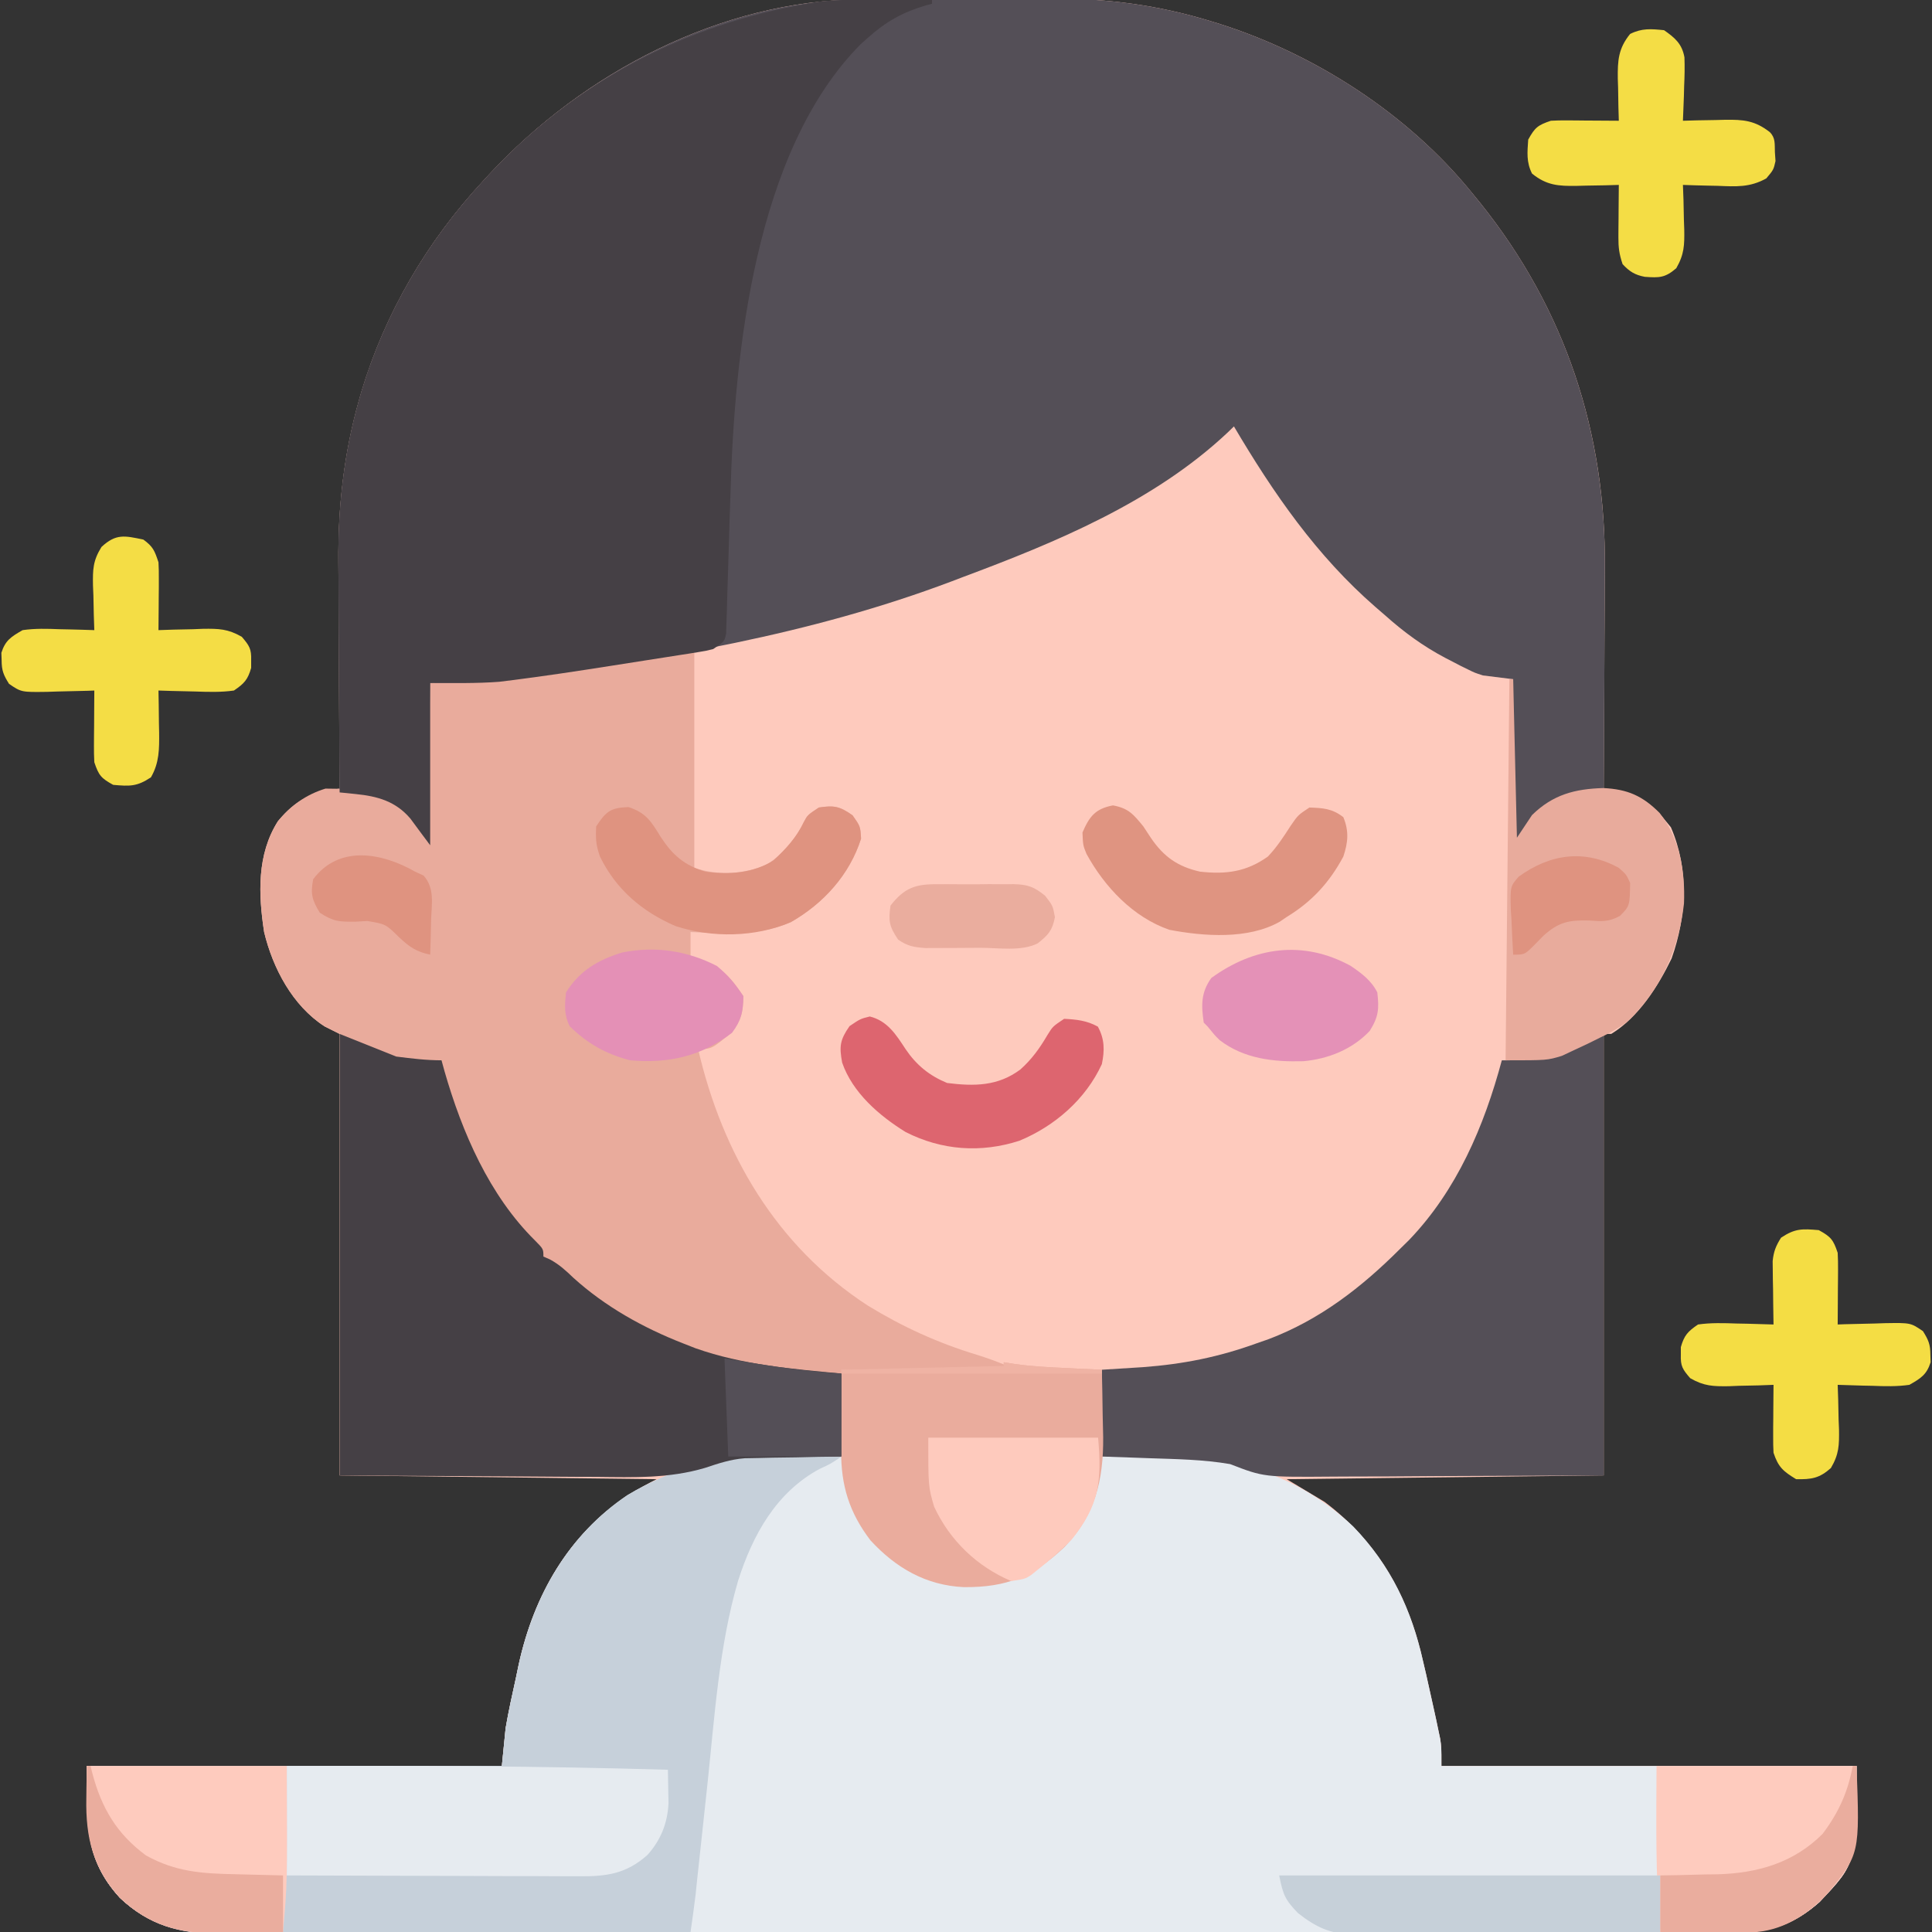 <svg width="38" height="38" viewBox="0 0 38 38" fill="none" xmlns="http://www.w3.org/2000/svg">
<rect x="0" y="0" width="38" height="38" fill="#333333" stroke="none"/>
<g clip-path="url(#clip0_1623_1593)">
<path d="M16.939 -0.012C16.989 -0.013 17.04 -0.013 17.093 -0.013C17.26 -0.014 17.427 -0.015 17.594 -0.015C17.651 -0.015 17.709 -0.016 17.769 -0.016C18.075 -0.017 18.381 -0.018 18.687 -0.018C18.999 -0.018 19.312 -0.02 19.624 -0.022C19.868 -0.024 20.111 -0.024 20.354 -0.024C20.469 -0.024 20.584 -0.025 20.699 -0.026C21.765 -0.035 22.792 0.103 23.815 0.417C23.876 0.436 23.937 0.454 24 0.474C25.878 1.072 27.698 2.249 28.945 3.785C29.031 3.89 29.031 3.89 29.119 3.998C30.788 6.083 31.591 8.518 31.565 11.177C31.564 11.303 31.564 11.43 31.564 11.556C31.563 11.883 31.561 12.21 31.558 12.538C31.556 12.873 31.555 13.209 31.554 13.545C31.551 14.201 31.547 14.856 31.543 15.511C31.589 15.521 31.635 15.531 31.683 15.54C31.774 15.56 31.774 15.56 31.866 15.58C31.926 15.592 31.986 15.605 32.048 15.618C32.412 15.712 32.636 15.989 32.865 16.272C33.223 17.102 33.175 18.012 32.879 18.851C32.612 19.402 32.226 20.011 31.691 20.336C31.642 20.336 31.593 20.336 31.543 20.336C31.543 23.201 31.543 26.067 31.543 29.019C28.457 29.056 28.457 29.056 25.308 29.094C25.553 29.241 25.798 29.387 26.051 29.539C27.116 30.34 27.711 31.412 27.994 32.693C28.012 32.772 28.031 32.851 28.05 32.932C28.102 33.161 28.153 33.391 28.203 33.621C28.218 33.69 28.233 33.76 28.249 33.831C28.269 33.928 28.269 33.928 28.29 34.027C28.302 34.083 28.314 34.139 28.326 34.197C28.351 34.363 28.351 34.363 28.351 34.734C31.046 34.734 33.74 34.734 36.516 34.734C36.516 36.641 36.516 36.641 35.79 37.407C35.285 37.857 34.805 38.009 34.14 38.01C34.061 38.01 34.061 38.01 33.98 38.01C33.803 38.011 33.626 38.011 33.449 38.011C33.321 38.011 33.193 38.011 33.065 38.012C32.712 38.012 32.36 38.013 32.007 38.013C31.628 38.013 31.248 38.014 30.868 38.014C29.95 38.016 29.032 38.017 28.115 38.017C27.683 38.018 27.25 38.018 26.819 38.018C25.382 38.02 23.946 38.021 22.51 38.021C22.137 38.021 21.765 38.022 21.392 38.022C21.299 38.022 21.207 38.022 21.111 38.022C19.61 38.022 18.109 38.024 16.608 38.027C15.068 38.029 13.527 38.031 11.986 38.031C11.121 38.031 10.256 38.032 9.391 38.033C8.654 38.035 7.917 38.036 7.181 38.035C6.805 38.035 6.429 38.035 6.053 38.036C5.709 38.038 5.364 38.037 5.02 38.036C4.896 38.036 4.771 38.036 4.647 38.037C3.755 38.043 3.031 37.963 2.357 37.326C1.646 36.547 1.707 35.821 1.707 34.734C4.401 34.734 7.095 34.734 9.871 34.734C9.895 34.489 9.92 34.244 9.945 33.992C10.002 33.657 10.076 33.326 10.149 32.995C10.167 32.909 10.185 32.824 10.203 32.736C10.505 31.363 11.191 30.161 12.39 29.39C12.562 29.285 12.733 29.184 12.914 29.094C10.857 29.069 8.799 29.045 6.68 29.019C6.68 26.154 6.68 23.288 6.68 20.336C6.582 20.287 6.484 20.238 6.383 20.187C5.753 19.779 5.367 19.046 5.195 18.332C5.081 17.591 5.05 16.805 5.468 16.15C5.818 15.727 6.141 15.58 6.68 15.511C6.679 15.41 6.679 15.41 6.678 15.306C6.674 14.662 6.67 14.018 6.668 13.374C6.667 13.043 6.665 12.713 6.663 12.382C6.66 12.061 6.659 11.741 6.658 11.42C6.658 11.299 6.657 11.178 6.656 11.057C6.646 9.977 6.764 8.919 7.06 7.876C7.075 7.823 7.09 7.769 7.106 7.713C7.573 6.157 8.398 4.75 9.5 3.562C9.541 3.518 9.582 3.473 9.624 3.427C11.471 1.437 14.177 0.003 16.939 -0.012Z" fill="#FECABD"/>
<path d="M16.939 -0.012C16.99 -0.013 17.041 -0.013 17.093 -0.013C17.26 -0.014 17.427 -0.015 17.594 -0.015C17.652 -0.015 17.71 -0.016 17.769 -0.016C18.075 -0.017 18.381 -0.018 18.687 -0.018C19 -0.018 19.312 -0.02 19.625 -0.022C19.868 -0.024 20.111 -0.024 20.355 -0.024C20.47 -0.024 20.585 -0.025 20.7 -0.026C21.766 -0.035 22.793 0.103 23.815 0.417C23.876 0.436 23.937 0.454 24 0.474C25.878 1.072 27.699 2.249 28.946 3.785C29.032 3.89 29.032 3.89 29.119 3.998C30.794 6.089 31.591 8.527 31.565 11.194C31.564 11.321 31.564 11.449 31.564 11.577C31.563 11.909 31.561 12.24 31.558 12.572C31.556 12.912 31.555 13.253 31.554 13.593C31.552 14.257 31.548 14.922 31.543 15.586C31.492 15.59 31.441 15.595 31.388 15.599C31.288 15.608 31.288 15.608 31.185 15.617C31.085 15.626 31.085 15.626 30.984 15.635C30.633 15.683 30.389 15.87 30.133 16.105C30.007 16.275 29.925 16.431 29.836 16.625C29.812 16.625 29.787 16.625 29.762 16.625C29.762 15.547 29.762 14.47 29.762 13.359C29.566 13.335 29.37 13.31 29.168 13.285C29.004 13.232 29.004 13.232 28.877 13.169C28.829 13.145 28.781 13.122 28.732 13.098C28.658 13.059 28.658 13.059 28.584 13.021C28.506 12.981 28.506 12.981 28.427 12.94C27.986 12.707 27.609 12.43 27.238 12.098C27.178 12.046 27.117 11.994 27.055 11.94C25.895 10.931 25.047 9.702 24.27 8.387C24.207 8.447 24.207 8.447 24.144 8.509C22.693 9.873 20.767 10.668 18.926 11.355C18.858 11.381 18.789 11.407 18.719 11.434C15.938 12.484 13.028 12.967 10.094 13.359C10.006 13.373 9.918 13.387 9.827 13.401C9.374 13.446 8.917 13.433 8.461 13.433C8.461 14.487 8.461 15.54 8.461 16.625C8.331 16.451 8.2 16.276 8.072 16.101C7.783 15.761 7.428 15.661 6.997 15.617C6.907 15.608 6.907 15.608 6.816 15.599C6.771 15.595 6.726 15.59 6.68 15.586C6.675 14.864 6.671 14.142 6.668 13.42C6.667 13.084 6.666 12.749 6.663 12.413C6.661 12.088 6.659 11.764 6.659 11.439C6.658 11.316 6.658 11.193 6.656 11.07C6.646 9.985 6.763 8.924 7.06 7.876C7.076 7.823 7.091 7.769 7.106 7.713C7.573 6.157 8.399 4.75 9.5 3.562C9.541 3.518 9.582 3.473 9.625 3.427C11.471 1.437 14.178 0.003 16.939 -0.012Z" fill="#544F57"/>
<path d="M15.474 28.639C15.579 28.64 15.684 28.641 15.788 28.641C16.042 28.643 16.297 28.646 16.551 28.649C16.573 28.74 16.573 28.74 16.595 28.832C16.624 28.952 16.624 28.952 16.654 29.074C16.673 29.153 16.692 29.232 16.712 29.314C16.894 29.987 17.263 30.454 17.84 30.846C18.43 31.165 19.088 31.206 19.742 31.098C20.468 30.868 21 30.442 21.361 29.776C21.541 29.418 21.601 29.04 21.672 28.649C21.976 28.644 22.281 28.642 22.585 28.639C22.713 28.637 22.713 28.637 22.844 28.636C24.291 28.627 25.548 29.024 26.616 30.023C27.36 30.797 27.765 31.656 27.994 32.694C28.012 32.773 28.031 32.851 28.05 32.933C28.102 33.162 28.153 33.392 28.203 33.621C28.218 33.691 28.233 33.76 28.249 33.831C28.269 33.928 28.269 33.928 28.29 34.027C28.302 34.083 28.314 34.14 28.326 34.197C28.351 34.364 28.351 34.364 28.351 34.735C31.046 34.735 33.74 34.735 36.516 34.735C36.516 36.642 36.516 36.642 35.79 37.408C35.285 37.858 34.805 38.009 34.14 38.01C34.061 38.01 34.061 38.01 33.98 38.011C33.803 38.011 33.626 38.011 33.449 38.011C33.321 38.011 33.193 38.012 33.065 38.012C32.712 38.013 32.36 38.013 32.007 38.013C31.628 38.014 31.248 38.014 30.868 38.015C29.95 38.016 29.032 38.017 28.115 38.018C27.683 38.018 27.25 38.018 26.819 38.019C25.382 38.02 23.946 38.021 22.51 38.022C22.137 38.022 21.765 38.022 21.392 38.022C21.253 38.022 21.253 38.022 21.111 38.022C19.61 38.023 18.109 38.025 16.608 38.027C15.068 38.03 13.527 38.031 11.986 38.031C11.121 38.031 10.256 38.032 9.391 38.034C8.654 38.035 7.917 38.036 7.181 38.035C6.805 38.035 6.429 38.035 6.053 38.037C5.709 38.038 5.364 38.038 5.02 38.037C4.896 38.036 4.771 38.037 4.647 38.038C3.755 38.044 3.031 37.964 2.357 37.326C1.646 36.548 1.707 35.821 1.707 34.735C4.401 34.735 7.095 34.735 9.871 34.735C9.895 34.49 9.92 34.245 9.945 33.992C10.002 33.657 10.076 33.327 10.149 32.995C10.167 32.91 10.185 32.824 10.203 32.736C10.5 31.384 11.176 30.194 12.339 29.409C12.779 29.143 13.242 28.954 13.73 28.797C13.814 28.769 13.898 28.742 13.985 28.713C14.47 28.596 14.979 28.633 15.474 28.639Z" fill="#E6EBF0"/>
<path d="M13.656 12.84C13.656 14.236 13.656 15.632 13.656 17.07C14.114 17.223 14.63 17.198 15.075 17.009C15.39 16.811 15.65 16.506 15.809 16.17C15.883 16.031 15.883 16.031 16.106 15.883C16.407 15.837 16.517 15.859 16.769 16.036C16.922 16.254 16.922 16.254 16.936 16.495C16.711 17.205 16.197 17.767 15.557 18.138C14.927 18.413 14.255 18.358 13.582 18.332C13.582 18.503 13.582 18.675 13.582 18.851C13.66 18.868 13.738 18.885 13.819 18.902C14.204 19.012 14.404 19.267 14.621 19.593C14.615 19.919 14.583 20.071 14.371 20.322C13.998 20.633 13.998 20.633 13.731 20.633C14.206 22.687 15.272 24.513 17.07 25.68C17.751 26.097 18.447 26.414 19.21 26.646C19.418 26.71 19.616 26.783 19.817 26.867C19.817 26.892 19.817 26.916 19.817 26.941C18.739 26.941 17.661 26.941 16.551 26.941C16.551 27.505 16.551 28.068 16.551 28.648C16.402 28.65 16.253 28.652 16.1 28.654C15.952 28.657 15.805 28.66 15.657 28.664C15.507 28.667 15.357 28.668 15.207 28.67C15.11 28.672 15.013 28.675 14.913 28.677C14.825 28.679 14.737 28.68 14.647 28.682C14.369 28.703 14.128 28.785 13.865 28.872C13.161 29.08 12.467 29.057 11.739 29.048C11.609 29.048 11.479 29.048 11.348 29.047C10.871 29.046 10.395 29.042 9.918 29.038C8.315 29.029 8.315 29.029 6.68 29.019C6.68 26.154 6.68 23.288 6.68 20.336C6.582 20.287 6.484 20.238 6.383 20.187C5.753 19.779 5.367 19.046 5.195 18.332C5.082 17.591 5.051 16.805 5.468 16.15C5.724 15.841 6.018 15.629 6.401 15.511C6.987 15.511 7.561 15.559 8.016 15.957C8.164 16.125 8.286 16.276 8.387 16.476C8.411 15.472 8.436 14.468 8.461 13.433C8.786 13.406 9.11 13.378 9.444 13.35C10.5 13.254 11.538 13.094 12.581 12.906C12.636 12.896 12.691 12.886 12.748 12.876C12.899 12.849 13.049 12.822 13.2 12.794C13.434 12.765 13.434 12.765 13.656 12.84Z" fill="#E9AB9C"/>
<path d="M17.4 -0.005C17.534 -0.004 17.534 -0.004 17.672 -0.004C17.892 -0.003 18.112 -0.001 18.332 0C18.332 0.025 18.332 0.049 18.332 0.074C18.291 0.085 18.25 0.096 18.207 0.107C17.753 0.241 17.423 0.427 17.071 0.742C17.023 0.785 16.976 0.827 16.928 0.87C14.849 2.965 14.443 6.949 14.367 9.727C14.361 9.897 14.356 10.066 14.35 10.236C14.342 10.5 14.334 10.765 14.326 11.03C14.319 11.287 14.311 11.544 14.302 11.801C14.299 11.921 14.299 11.921 14.296 12.042C14.293 12.116 14.291 12.189 14.288 12.265C14.286 12.329 14.284 12.394 14.282 12.461C14.25 12.617 14.25 12.617 14.028 12.766C13.885 12.802 13.885 12.802 13.723 12.828C13.631 12.843 13.631 12.843 13.537 12.858C13.47 12.868 13.404 12.878 13.336 12.889C13.267 12.9 13.197 12.911 13.126 12.922C12.979 12.945 12.832 12.968 12.685 12.991C12.464 13.025 12.243 13.06 12.023 13.095C11.38 13.196 10.736 13.294 10.09 13.376C10 13.387 9.91 13.399 9.818 13.41C9.367 13.444 8.914 13.434 8.461 13.434C8.461 14.487 8.461 15.54 8.461 16.625C8.331 16.451 8.2 16.276 8.072 16.101C7.783 15.761 7.428 15.661 6.997 15.618C6.907 15.608 6.907 15.608 6.816 15.599C6.771 15.595 6.726 15.591 6.68 15.586C6.675 14.864 6.671 14.142 6.668 13.42C6.667 13.085 6.666 12.749 6.663 12.414C6.661 12.089 6.659 11.764 6.659 11.439C6.658 11.316 6.658 11.194 6.656 11.071C6.646 9.986 6.763 8.924 7.06 7.877C7.076 7.823 7.091 7.769 7.106 7.714C7.573 6.157 8.399 4.751 9.5 3.563C9.541 3.518 9.582 3.473 9.625 3.427C11.294 1.628 13.461 0.483 15.883 0.074C15.958 0.06 16.032 0.047 16.109 0.032C16.539 -0.015 16.967 -0.008 17.4 -0.005Z" fill="#454045"/>
<path d="M15.474 28.639C15.579 28.64 15.684 28.641 15.788 28.641C16.042 28.643 16.297 28.646 16.551 28.649C16.328 28.797 16.328 28.797 16.124 28.89C15.267 29.351 14.805 30.188 14.516 31.096C14.145 32.373 14.058 33.732 13.919 35.049C13.885 35.368 13.85 35.687 13.816 36.006C13.789 36.254 13.762 36.501 13.736 36.749C13.722 36.882 13.722 36.882 13.707 37.017C13.699 37.094 13.691 37.172 13.683 37.251C13.654 37.502 13.618 37.751 13.582 38C12.288 38.007 10.995 38.012 9.701 38.016C9.1 38.017 8.5 38.019 7.899 38.023C7.375 38.026 6.852 38.028 6.328 38.028C6.051 38.029 5.774 38.029 5.496 38.032C5.186 38.034 4.876 38.034 4.566 38.034C4.475 38.035 4.384 38.036 4.291 38.037C3.521 38.033 2.921 37.861 2.357 37.326C1.646 36.548 1.707 35.821 1.707 34.735C4.401 34.735 7.095 34.735 9.871 34.735C9.895 34.49 9.92 34.245 9.945 33.992C10.002 33.657 10.076 33.327 10.149 32.995C10.167 32.91 10.185 32.824 10.203 32.736C10.5 31.384 11.176 30.194 12.339 29.409C12.779 29.143 13.242 28.954 13.73 28.797C13.814 28.769 13.898 28.742 13.985 28.713C14.47 28.596 14.979 28.633 15.474 28.639Z" fill="#C6D0DA"/>
<path d="M31.543 20.336C31.543 23.201 31.543 26.067 31.543 29.02C29.931 29.026 29.931 29.026 28.287 29.033C27.779 29.037 27.779 29.037 27.262 29.04C26.846 29.041 26.846 29.041 26.651 29.041C26.516 29.041 26.381 29.042 26.245 29.043C24.861 29.054 24.861 29.054 24.195 28.797C23.667 28.706 23.134 28.699 22.6 28.681C22.466 28.676 22.466 28.676 22.329 28.671C22.11 28.663 21.891 28.656 21.672 28.648C21.672 28.085 21.672 27.522 21.672 26.941C21.94 26.925 22.208 26.908 22.484 26.89C23.271 26.831 23.974 26.691 24.715 26.422C24.833 26.381 24.833 26.381 24.953 26.339C25.962 25.956 26.78 25.321 27.535 24.566C27.595 24.508 27.654 24.449 27.715 24.389C28.655 23.409 29.191 22.152 29.539 20.855C29.617 20.855 29.617 20.855 29.697 20.855C30.34 20.83 30.969 20.336 31.543 20.336Z" fill="#544F57"/>
<path d="M6.68 20.336C7.047 20.483 7.414 20.63 7.793 20.781C8.102 20.82 8.377 20.854 8.684 20.855C8.703 20.927 8.723 20.999 8.744 21.073C9.088 22.269 9.623 23.51 10.522 24.398C10.688 24.566 10.688 24.566 10.688 24.715C10.752 24.743 10.752 24.743 10.818 24.772C11.001 24.872 11.126 24.987 11.277 25.132C11.902 25.698 12.65 26.116 13.434 26.422C13.515 26.454 13.597 26.486 13.681 26.519C14.612 26.847 15.572 26.924 16.551 27.016C16.551 27.555 16.551 28.093 16.551 28.648C16.402 28.65 16.253 28.652 16.1 28.654C15.952 28.657 15.805 28.66 15.657 28.664C15.507 28.667 15.357 28.669 15.207 28.67C15.11 28.673 15.013 28.675 14.913 28.677C14.825 28.679 14.737 28.68 14.647 28.682C14.369 28.703 14.128 28.785 13.865 28.872C13.161 29.081 12.467 29.057 11.739 29.049C11.609 29.048 11.479 29.048 11.348 29.048C10.871 29.046 10.395 29.042 9.917 29.038C8.315 29.029 8.315 29.029 6.68 29.02C6.68 26.154 6.68 23.288 6.68 20.336Z" fill="#454045"/>
<path d="M19.742 26.793C19.813 26.804 19.883 26.816 19.956 26.828C20.302 26.877 20.65 26.893 20.999 26.909C21.064 26.912 21.129 26.915 21.196 26.919C21.355 26.926 21.513 26.934 21.672 26.941C21.679 27.234 21.685 27.527 21.688 27.82C21.69 27.968 21.694 28.116 21.698 28.263C21.706 29.11 21.538 29.806 20.934 30.43C20.32 31.01 19.808 31.223 18.959 31.217C18.215 31.183 17.622 30.841 17.121 30.297C16.702 29.747 16.54 29.215 16.544 28.529C16.544 28.445 16.544 28.362 16.544 28.276C16.545 28.171 16.545 28.066 16.546 27.957C16.548 27.622 16.549 27.287 16.551 26.941C17.604 26.917 18.657 26.892 19.742 26.867C19.742 26.843 19.742 26.818 19.742 26.793Z" fill="#EAAC9D"/>
<path d="M5.641 34.734C8.141 34.726 10.638 34.735 13.137 34.809C13.14 34.949 13.142 35.09 13.144 35.231C13.146 35.309 13.147 35.388 13.149 35.469C13.128 35.863 12.998 36.19 12.734 36.485C12.319 36.855 11.934 36.908 11.395 36.904C11.333 36.904 11.271 36.904 11.207 36.904C11.001 36.904 10.796 36.902 10.591 36.901C10.448 36.901 10.306 36.901 10.163 36.901C9.789 36.9 9.414 36.898 9.039 36.897C8.657 36.895 8.274 36.895 7.891 36.894C7.141 36.892 6.391 36.89 5.641 36.887C5.641 36.176 5.641 35.466 5.641 34.734Z" fill="#E6EBF0"/>
<path d="M29.688 13.359C29.712 13.359 29.736 13.359 29.762 13.359C29.786 14.388 29.811 15.417 29.836 16.477C29.934 16.33 30.032 16.183 30.133 16.031C30.543 15.63 30.972 15.516 31.537 15.5C32.014 15.524 32.303 15.651 32.642 15.989C33.042 16.488 33.147 17.144 33.122 17.771C33.023 18.676 32.656 19.483 31.988 20.113C31.811 20.235 31.661 20.32 31.469 20.41C31.391 20.449 31.313 20.487 31.233 20.527C31.102 20.589 31.102 20.589 30.968 20.651C30.844 20.709 30.844 20.709 30.718 20.768C30.43 20.855 30.43 20.855 29.613 20.855C29.638 18.382 29.662 15.908 29.688 13.359Z" fill="#E8AB9C"/>
<path d="M32.582 34.734C33.88 34.734 35.178 34.734 36.516 34.734C36.516 36.641 36.516 36.641 35.79 37.408C35.306 37.839 34.833 38.01 34.193 38.007C34.103 38.007 34.014 38.007 33.922 38.007C33.828 38.006 33.735 38.005 33.639 38.005C33.545 38.004 33.451 38.004 33.354 38.004C33.121 38.003 32.889 38.002 32.656 38C32.558 36.912 32.577 35.827 32.582 34.734Z" fill="#FECBBE"/>
<path d="M1.707 34.734C3.005 34.734 4.303 34.734 5.64 34.734C5.651 37.054 5.651 37.054 5.566 38C5.248 38.009 4.929 38.014 4.611 38.019C4.477 38.022 4.477 38.022 4.34 38.026C3.542 38.035 2.943 37.881 2.357 37.326C1.646 36.548 1.707 35.821 1.707 34.734Z" fill="#FECBBE"/>
<path d="M32.73 0.594C32.945 0.745 33.083 0.861 33.131 1.128C33.138 1.318 33.134 1.504 33.125 1.693C33.123 1.759 33.121 1.824 33.12 1.892C33.115 2.053 33.108 2.214 33.101 2.375C33.194 2.373 33.286 2.37 33.381 2.367C33.502 2.365 33.624 2.363 33.746 2.361C33.807 2.359 33.867 2.358 33.93 2.356C34.287 2.351 34.516 2.369 34.809 2.598C34.925 2.714 34.904 2.831 34.91 2.992C34.914 3.05 34.918 3.108 34.922 3.168C34.883 3.34 34.883 3.34 34.741 3.509C34.418 3.689 34.146 3.67 33.783 3.655C33.685 3.653 33.685 3.653 33.585 3.651C33.423 3.648 33.262 3.643 33.101 3.637C33.105 3.734 33.108 3.832 33.112 3.932C33.115 4.061 33.117 4.19 33.12 4.319C33.123 4.383 33.125 4.447 33.127 4.513C33.132 4.823 33.127 5.002 32.97 5.276C32.747 5.468 32.634 5.464 32.352 5.445C32.157 5.408 32.049 5.341 31.914 5.195C31.846 4.99 31.831 4.87 31.832 4.659C31.833 4.599 31.833 4.54 31.833 4.478C31.834 4.417 31.834 4.355 31.835 4.291C31.835 4.228 31.836 4.166 31.836 4.101C31.837 3.946 31.838 3.792 31.84 3.637C31.701 3.641 31.701 3.641 31.561 3.645C31.439 3.647 31.317 3.649 31.195 3.651C31.104 3.654 31.104 3.654 31.011 3.656C30.657 3.661 30.42 3.648 30.133 3.414C30.019 3.187 30.041 2.996 30.058 2.746C30.189 2.51 30.244 2.462 30.504 2.375C30.608 2.369 30.713 2.367 30.818 2.368C30.907 2.368 30.907 2.368 30.998 2.369C31.091 2.37 31.091 2.37 31.186 2.371C31.248 2.371 31.311 2.371 31.376 2.372C31.53 2.372 31.685 2.374 31.84 2.375C31.837 2.283 31.834 2.191 31.832 2.096C31.83 1.974 31.828 1.852 31.826 1.73C31.824 1.67 31.822 1.609 31.82 1.547C31.816 1.192 31.829 0.955 32.062 0.668C32.295 0.552 32.473 0.568 32.73 0.594Z" fill="#F4DD45"/>
<path d="M35.773 24.195C36.01 24.326 36.058 24.381 36.145 24.641C36.151 24.751 36.153 24.861 36.152 24.971C36.152 25.034 36.151 25.097 36.151 25.162C36.15 25.26 36.15 25.26 36.149 25.36C36.149 25.426 36.149 25.492 36.148 25.561C36.147 25.724 36.146 25.887 36.145 26.051C36.188 26.049 36.231 26.048 36.276 26.046C36.474 26.04 36.671 26.036 36.868 26.032C36.937 26.03 37.005 26.027 37.075 26.025C37.58 26.017 37.58 26.017 37.822 26.182C37.93 26.354 37.968 26.444 37.968 26.645C37.969 26.694 37.971 26.743 37.973 26.793C37.895 27.04 37.778 27.111 37.555 27.238C37.311 27.273 37.072 27.267 36.827 27.257C36.728 27.255 36.728 27.255 36.628 27.253C36.467 27.249 36.306 27.244 36.145 27.238C36.148 27.336 36.151 27.433 36.155 27.534C36.158 27.663 36.16 27.791 36.163 27.92C36.166 27.984 36.168 28.049 36.171 28.115C36.175 28.426 36.172 28.602 36.011 28.875C35.783 29.077 35.63 29.099 35.328 29.094C35.074 28.939 34.977 28.858 34.883 28.574C34.877 28.47 34.875 28.365 34.876 28.26C34.876 28.201 34.876 28.141 34.876 28.08C34.877 28.018 34.878 27.956 34.878 27.892C34.879 27.83 34.879 27.767 34.879 27.702C34.88 27.548 34.882 27.393 34.883 27.238C34.785 27.242 34.688 27.245 34.587 27.249C34.459 27.252 34.33 27.254 34.201 27.257C34.137 27.259 34.073 27.262 34.007 27.265C33.696 27.269 33.518 27.265 33.244 27.107C33.094 26.933 33.052 26.87 33.06 26.645C33.06 26.596 33.06 26.547 33.06 26.496C33.126 26.264 33.197 26.188 33.398 26.051C33.653 26.015 33.903 26.023 34.159 26.032C34.229 26.034 34.298 26.035 34.37 26.036C34.541 26.04 34.712 26.045 34.883 26.051C34.882 26.01 34.881 25.969 34.881 25.926C34.877 25.739 34.876 25.552 34.874 25.364C34.872 25.3 34.871 25.235 34.87 25.168C34.869 25.105 34.869 25.043 34.868 24.978C34.868 24.921 34.867 24.863 34.866 24.804C34.885 24.616 34.93 24.503 35.031 24.344C35.307 24.16 35.448 24.167 35.773 24.195Z" fill="#F4DD44"/>
<path d="M2.82 10.613C3.012 10.754 3.04 10.828 3.117 11.059C3.123 11.163 3.125 11.268 3.124 11.373C3.124 11.432 3.124 11.492 3.124 11.553C3.123 11.646 3.123 11.646 3.122 11.74C3.121 11.803 3.121 11.866 3.121 11.93C3.12 12.085 3.118 12.24 3.117 12.394C3.263 12.389 3.263 12.389 3.412 12.384C3.541 12.381 3.67 12.379 3.799 12.376C3.863 12.373 3.927 12.371 3.993 12.368C4.303 12.364 4.482 12.368 4.756 12.525C4.905 12.7 4.947 12.763 4.94 12.988C4.94 13.037 4.94 13.086 4.94 13.137C4.874 13.369 4.803 13.445 4.601 13.582C4.347 13.618 4.097 13.61 3.841 13.601C3.736 13.598 3.736 13.598 3.63 13.596C3.459 13.593 3.288 13.588 3.117 13.582C3.119 13.674 3.12 13.766 3.122 13.861C3.124 13.983 3.125 14.105 3.126 14.227C3.128 14.287 3.129 14.348 3.13 14.41C3.133 14.733 3.134 15.002 2.969 15.289C2.693 15.473 2.552 15.466 2.226 15.437C1.99 15.307 1.942 15.252 1.855 14.992C1.849 14.882 1.847 14.772 1.848 14.662C1.848 14.599 1.849 14.536 1.849 14.471C1.849 14.406 1.85 14.341 1.851 14.273C1.851 14.207 1.851 14.141 1.852 14.072C1.853 13.909 1.854 13.745 1.855 13.582C1.812 13.584 1.768 13.585 1.724 13.587C1.526 13.593 1.329 13.597 1.132 13.601C1.029 13.604 1.029 13.604 0.925 13.608C0.42 13.615 0.42 13.615 0.178 13.451C0.07 13.279 0.032 13.189 0.032 12.988C0.031 12.939 0.029 12.89 0.027 12.84C0.105 12.593 0.222 12.522 0.445 12.394C0.689 12.359 0.927 12.366 1.173 12.376C1.239 12.377 1.305 12.379 1.372 12.38C1.533 12.383 1.694 12.389 1.855 12.394C1.852 12.297 1.848 12.199 1.845 12.099C1.842 11.97 1.839 11.841 1.837 11.713C1.834 11.648 1.832 11.584 1.829 11.518C1.824 11.202 1.826 11.032 1.996 10.758C2.28 10.495 2.446 10.534 2.82 10.613Z" fill="#F4DD45"/>
<path d="M25.16 36.887C27.634 36.887 30.108 36.887 32.656 36.887C32.656 37.254 32.656 37.621 32.656 38C31.815 38.009 30.974 38.015 30.132 38.019C29.742 38.021 29.351 38.024 28.96 38.028C28.583 38.032 28.206 38.034 27.828 38.035C27.685 38.036 27.541 38.037 27.397 38.039C27.195 38.042 26.994 38.042 26.792 38.042C26.733 38.044 26.674 38.045 26.613 38.046C26.169 38.042 25.879 37.903 25.531 37.629C25.272 37.363 25.236 37.265 25.16 36.887Z" fill="#C6D0D9"/>
<path d="M18.258 28.277C19.36 28.277 20.462 28.277 21.598 28.277C21.676 29.138 21.616 29.613 21.078 30.281C20.867 30.495 20.647 30.689 20.41 30.875C20.367 30.91 20.324 30.945 20.28 30.98C20.16 31.056 20.16 31.056 19.891 31.098C19.217 30.814 18.681 30.297 18.374 29.637C18.258 29.242 18.258 29.242 18.258 28.277Z" fill="#FECABD"/>
<path d="M17.108 19.993C17.456 20.08 17.623 20.348 17.813 20.637C18.024 20.949 18.281 21.158 18.629 21.301C19.164 21.368 19.629 21.365 20.07 21.035C20.295 20.833 20.449 20.619 20.601 20.359C20.707 20.188 20.707 20.188 20.93 20.039C21.177 20.052 21.374 20.072 21.593 20.192C21.728 20.438 21.728 20.663 21.672 20.93C21.354 21.622 20.745 22.15 20.05 22.437C19.291 22.682 18.521 22.626 17.813 22.266C17.293 21.945 16.768 21.491 16.564 20.9C16.506 20.581 16.519 20.456 16.709 20.183C16.922 20.039 16.922 20.039 17.108 19.993Z" fill="#DD656F"/>
<path d="M21.89 15.841C22.196 15.897 22.292 16.015 22.488 16.254C22.537 16.329 22.586 16.404 22.637 16.481C22.89 16.852 23.164 17.045 23.602 17.144C24.111 17.201 24.514 17.15 24.938 16.847C25.118 16.657 25.245 16.46 25.387 16.24C25.531 16.031 25.531 16.031 25.754 15.883C26.024 15.892 26.206 15.904 26.422 16.073C26.536 16.35 26.514 16.57 26.422 16.847C26.149 17.358 25.802 17.735 25.309 18.035C25.264 18.066 25.218 18.096 25.172 18.128C24.552 18.481 23.681 18.418 23 18.288C22.287 18.042 21.725 17.444 21.37 16.795C21.301 16.625 21.301 16.625 21.291 16.374C21.427 16.058 21.544 15.907 21.89 15.841Z" fill="#DF9481"/>
<path d="M12.362 15.874C12.707 15.987 12.808 16.156 12.993 16.458C13.227 16.817 13.462 17.023 13.879 17.145C14.342 17.209 14.812 17.175 15.215 16.922C15.454 16.7 15.669 16.467 15.809 16.17C15.883 16.031 15.883 16.031 16.105 15.883C16.406 15.837 16.517 15.859 16.769 16.036C16.922 16.254 16.922 16.254 16.936 16.495C16.711 17.204 16.196 17.775 15.552 18.138C14.854 18.437 14.009 18.449 13.29 18.216C12.633 17.934 12.116 17.495 11.801 16.848C11.721 16.621 11.714 16.503 11.726 16.254C11.918 15.961 12.01 15.886 12.362 15.874Z" fill="#DF9380"/>
<path d="M14.102 19C14.326 19.188 14.46 19.351 14.621 19.594C14.616 19.899 14.582 20.066 14.399 20.313C13.795 20.778 13.146 20.921 12.395 20.855C11.922 20.734 11.556 20.527 11.207 20.187C11.09 19.954 11.107 19.778 11.133 19.519C11.402 19.091 11.76 18.881 12.239 18.734C12.89 18.605 13.513 18.697 14.102 19Z" fill="#E490B6"/>
<path d="M26.57 19C26.783 19.145 26.972 19.285 27.09 19.52C27.127 19.843 27.116 19.997 26.941 20.276C26.599 20.64 26.124 20.829 25.633 20.873C25.046 20.888 24.472 20.827 23.99 20.459C23.889 20.359 23.889 20.359 23.75 20.188C23.726 20.163 23.701 20.139 23.676 20.113C23.626 19.771 23.62 19.523 23.824 19.237C24.664 18.624 25.634 18.483 26.57 19Z" fill="#E491B7"/>
<path d="M36.441 34.734C36.466 34.734 36.49 34.734 36.516 34.734C36.58 36.467 36.58 36.467 35.945 37.244C35.536 37.676 35.047 37.985 34.443 38.008C34.36 38.008 34.278 38.008 34.193 38.007C34.103 38.007 34.014 38.007 33.922 38.007C33.829 38.006 33.736 38.005 33.64 38.005C33.545 38.004 33.451 38.004 33.354 38.004C33.121 38.003 32.889 38.001 32.656 38C32.656 37.633 32.656 37.265 32.656 36.887C32.844 36.884 32.844 36.884 33.036 36.881C33.203 36.877 33.37 36.873 33.538 36.868C33.62 36.867 33.702 36.866 33.787 36.865C34.571 36.842 35.281 36.639 35.848 36.07C36.162 35.654 36.347 35.246 36.441 34.734Z" fill="#EAAD9E"/>
<path d="M1.707 34.734C1.732 34.734 1.756 34.734 1.781 34.734C1.792 34.78 1.803 34.826 1.815 34.873C1.997 35.562 2.295 36.068 2.871 36.494C3.458 36.82 3.976 36.851 4.639 36.864C4.728 36.866 4.818 36.869 4.91 36.871C5.129 36.877 5.348 36.882 5.567 36.887C5.567 37.254 5.567 37.621 5.567 38C5.248 38.008 4.93 38.014 4.611 38.019C4.477 38.022 4.477 38.022 4.34 38.026C3.542 38.035 2.944 37.881 2.357 37.326C1.828 36.746 1.682 36.141 1.698 35.37C1.699 35.309 1.699 35.247 1.7 35.184C1.702 35.034 1.704 34.884 1.707 34.734Z" fill="#EAAD9E"/>
<path d="M14.25 26.719C14.464 26.754 14.679 26.789 14.899 26.825C15.449 26.914 15.995 26.98 16.551 27.016C16.551 27.555 16.551 28.093 16.551 28.648C15.816 28.648 15.081 28.648 14.324 28.648C14.3 28.012 14.275 27.375 14.25 26.719Z" fill="#544F57"/>
<path d="M18.445 17.392C18.525 17.391 18.525 17.391 18.606 17.391C18.718 17.391 18.829 17.391 18.941 17.393C19.111 17.395 19.28 17.393 19.451 17.39C19.559 17.391 19.668 17.391 19.777 17.392C19.852 17.391 19.852 17.391 19.93 17.39C20.212 17.397 20.331 17.437 20.554 17.616C20.707 17.812 20.707 17.812 20.749 18.04C20.698 18.303 20.618 18.39 20.41 18.555C20.085 18.717 19.645 18.642 19.284 18.642C19.122 18.643 18.959 18.644 18.797 18.645C18.694 18.646 18.591 18.646 18.488 18.646C18.394 18.646 18.3 18.646 18.203 18.647C17.974 18.63 17.851 18.611 17.664 18.48C17.49 18.219 17.472 18.12 17.515 17.812C17.79 17.458 18.013 17.386 18.445 17.392Z" fill="#EAAD9E"/>
<path d="M8.164 17.144C8.219 17.17 8.274 17.195 8.331 17.221C8.552 17.469 8.491 17.767 8.479 18.086C8.478 18.152 8.477 18.219 8.475 18.287C8.472 18.45 8.467 18.614 8.461 18.777C8.192 18.72 8.06 18.631 7.858 18.443C7.586 18.175 7.586 18.175 7.225 18.115C7.148 18.119 7.07 18.123 6.99 18.128C6.672 18.13 6.563 18.13 6.29 17.952C6.137 17.7 6.105 17.582 6.16 17.293C6.671 16.612 7.513 16.773 8.164 17.144Z" fill="#DF9380"/>
<path d="M31.84 17.07C31.988 17.2 31.988 17.2 32.063 17.367C32.055 17.819 32.055 17.819 31.863 18.014C31.643 18.136 31.505 18.122 31.256 18.105C30.86 18.095 30.659 18.133 30.356 18.406C30.29 18.474 30.224 18.541 30.156 18.61C29.985 18.777 29.985 18.777 29.762 18.777C29.748 18.55 29.738 18.323 29.729 18.095C29.725 18.031 29.721 17.967 29.716 17.901C29.704 17.433 29.704 17.433 29.872 17.242C30.492 16.792 31.167 16.701 31.84 17.07Z" fill="#DF9380"/>
<path d="M19.742 26.793C19.813 26.804 19.883 26.816 19.956 26.828C20.302 26.877 20.65 26.893 20.999 26.909C21.064 26.912 21.129 26.915 21.196 26.919C21.355 26.926 21.513 26.934 21.672 26.941C21.672 26.966 21.672 26.99 21.672 27.016C19.982 27.016 18.292 27.016 16.551 27.016C16.551 26.991 16.551 26.967 16.551 26.941C17.604 26.917 18.657 26.892 19.742 26.867C19.742 26.843 19.742 26.818 19.742 26.793Z" fill="#EFB3A4"/>
</g>
<defs>
<clipPath id="clip0_1623_1593">
<rect width="38" height="38" fill="white"/>
</clipPath>
</defs>
</svg>
